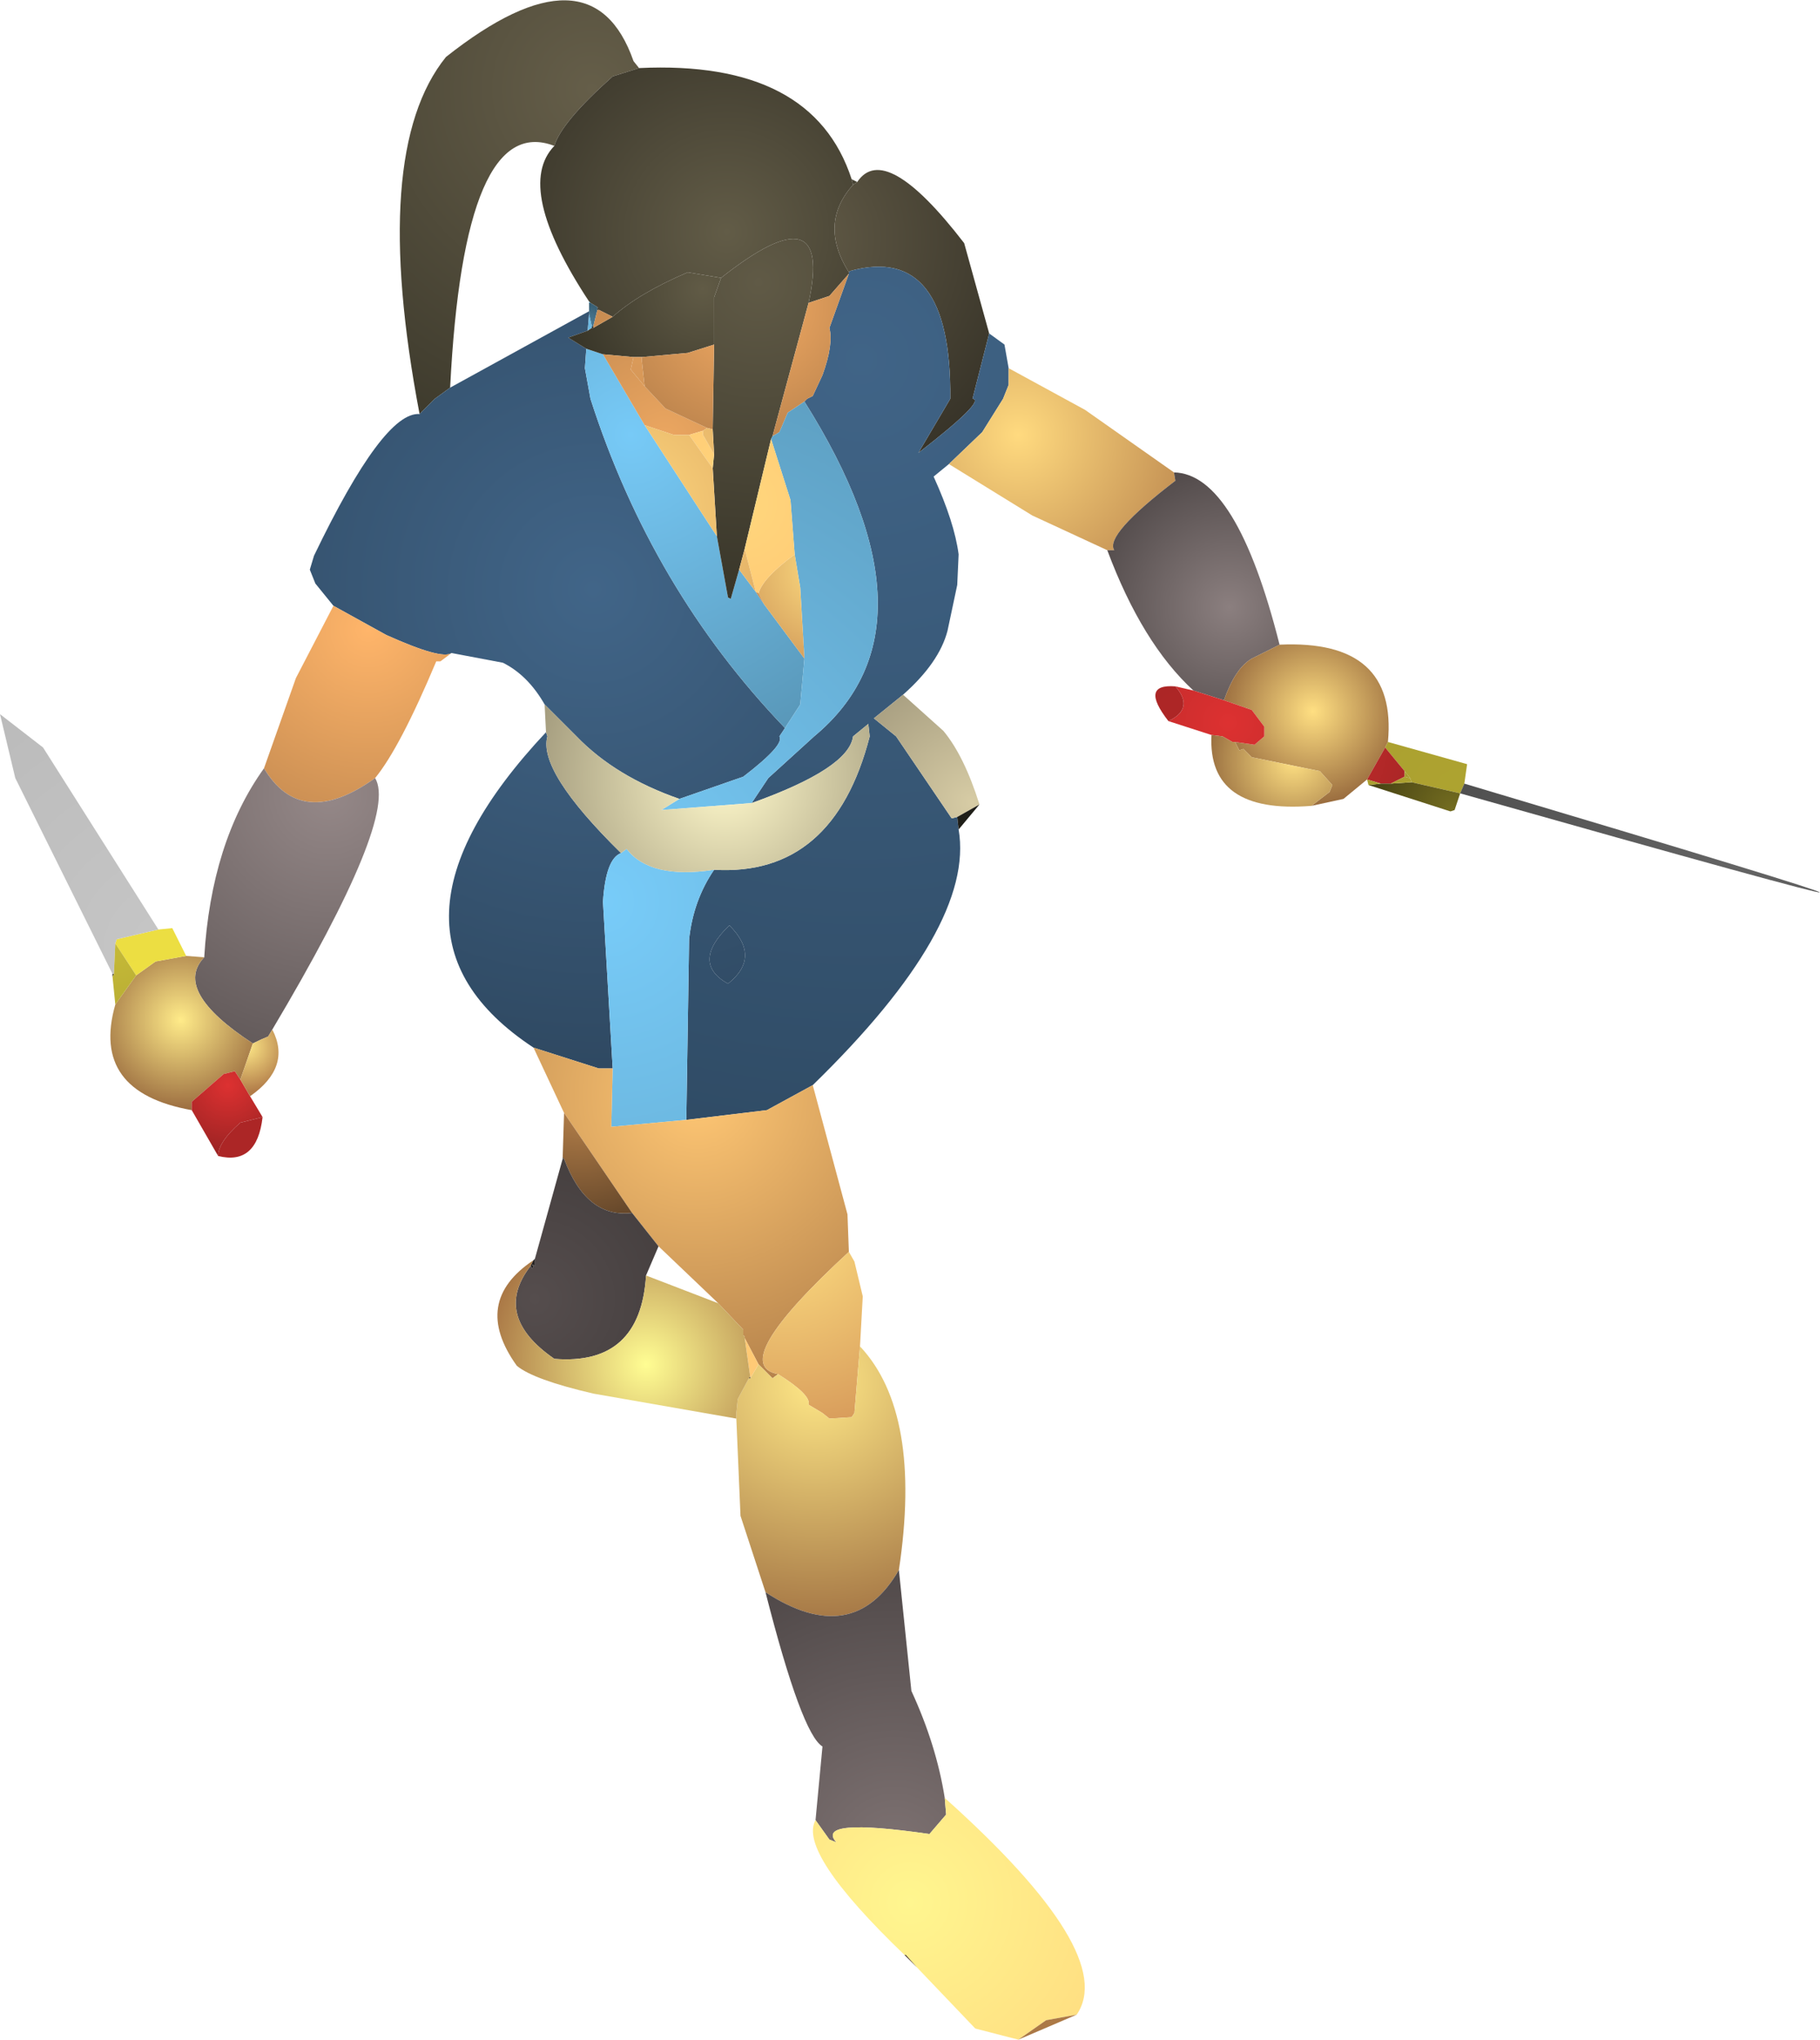 <?xml version="1.0" encoding="UTF-8" standalone="no"?>
<svg xmlns:ffdec="https://www.free-decompiler.com/flash" xmlns:xlink="http://www.w3.org/1999/xlink" ffdec:objectType="shape" height="73.4px" width="65.5px" xmlns="http://www.w3.org/2000/svg">
  <g transform="matrix(1.0, 0.0, 0.0, 1.0, 16.55, 52.25)">
    <path d="M-1.45 -37.35 Q-3.25 -46.8 -0.5 -50.2 4.75 -54.35 6.25 -50.05 L6.45 -49.8 5.5 -49.5 Q3.65 -47.85 3.4 -47.0 0.15 -48.25 -0.35 -38.3 L-0.9 -37.9 -1.45 -37.35" fill="url(#gradient0)" fill-rule="evenodd" stroke="none"/>
    <path d="M3.4 -47.0 Q3.65 -47.85 5.5 -49.5 L6.45 -49.8 Q12.7 -50.1 14.1 -45.8 L14.15 -45.6 Q12.9 -44.2 14.0 -42.45 L14.0 -42.4 13.3 -41.6 12.55 -41.35 Q13.45 -45.45 9.4 -42.25 L8.2 -42.45 Q6.45 -41.7 5.5 -40.85 L5.0 -41.1 4.95 -41.2 4.7 -41.35 4.65 -41.4 Q1.95 -45.5 3.4 -47.0" fill="url(#gradient1)" fill-rule="evenodd" stroke="none"/>
    <path d="M14.1 -45.8 L14.3 -45.7 14.15 -45.6 14.1 -45.8" fill="url(#gradient2)" fill-rule="evenodd" stroke="none"/>
    <path d="M14.3 -45.7 Q15.3 -47.2 18.15 -43.5 L19.05 -40.25 18.45 -37.9 Q18.95 -37.85 16.5 -35.95 L17.65 -37.9 Q17.7 -43.5 14.05 -42.5 L14.0 -42.45 Q12.9 -44.2 14.15 -45.6 L14.3 -45.7" fill="url(#gradient3)" fill-rule="evenodd" stroke="none"/>
    <path d="M19.05 -40.25 L19.6 -39.85 19.75 -39.0 19.75 -38.4 19.55 -37.9 18.8 -36.7 17.6 -35.55 17.05 -35.1 Q17.8 -33.45 17.95 -32.3 L17.9 -31.2 17.55 -29.55 Q17.25 -28.4 15.95 -27.25 L14.9 -26.4 15.7 -25.75 17.7 -22.8 17.9 -22.85 17.95 -22.4 Q18.55 -18.9 12.7 -13.2 L11.05 -12.3 8.15 -11.95 8.25 -18.45 Q8.4 -19.85 9.15 -20.95 13.45 -20.7 14.75 -25.75 L14.7 -26.2 14.15 -25.75 Q14.0 -24.6 10.5 -23.35 L11.1 -24.25 12.75 -25.75 Q17.5 -29.7 12.4 -37.8 L12.5 -37.9 12.7 -38.0 13.05 -38.75 Q13.45 -39.85 13.3 -40.45 L14.0 -42.4 14.0 -42.45 14.05 -42.5 Q17.7 -43.5 17.65 -37.9 L16.5 -35.95 Q18.95 -37.85 18.45 -37.9 L19.05 -40.25 M9.7 -18.95 Q8.3 -17.6 9.65 -16.85 10.85 -17.8 9.7 -18.95" fill="url(#gradient4)" fill-rule="evenodd" stroke="none"/>
    <path d="M-1.45 -37.35 L-0.9 -37.9 -0.35 -38.3 4.65 -41.05 4.65 -40.95 4.6 -40.35 3.9 -40.1 4.55 -39.7 4.5 -39.0 4.7 -37.9 Q6.9 -31.05 11.7 -26.05 L11.5 -25.75 Q11.7 -25.45 10.2 -24.3 L7.9 -23.5 Q5.6 -24.3 4.2 -25.75 L3.05 -26.9 Q2.45 -27.95 1.55 -28.4 L-0.3 -28.75 Q-0.65 -28.5 -2.65 -29.4 L-4.55 -30.45 -5.2 -31.25 -5.4 -31.75 -5.25 -32.25 Q-2.75 -37.45 -1.45 -37.35 M2.65 -14.55 Q-3.65 -18.7 3.1 -25.9 L3.15 -25.75 Q2.8 -24.5 5.8 -21.55 5.25 -21.35 5.15 -19.8 L5.5 -13.8 5.0 -13.8 2.65 -14.55 M9.7 -18.95 Q10.85 -17.8 9.65 -16.85 8.3 -17.6 9.7 -18.95" fill="url(#gradient5)" fill-rule="evenodd" stroke="none"/>
    <path d="M4.95 -41.2 L4.95 -41.1 4.8 -40.5 4.75 -40.5 4.65 -40.95 4.65 -41.05 4.65 -41.35 4.7 -41.35 4.95 -41.2" fill="url(#gradient6)" fill-rule="evenodd" stroke="none"/>
    <path d="M4.75 -40.45 L4.6 -40.35 4.65 -40.95 4.75 -40.5 4.75 -40.45 M4.55 -39.7 L5.15 -39.5 6.65 -36.95 9.25 -32.95 9.65 -30.75 9.75 -30.7 10.05 -31.75 10.65 -30.95 10.95 -30.5 12.4 -28.55 12.25 -26.9 11.7 -26.05 Q6.9 -31.05 4.7 -37.9 L4.5 -39.0 4.55 -39.7 M4.65 -41.35 L4.65 -41.4 4.7 -41.35 4.65 -41.35" fill="url(#gradient7)" fill-rule="evenodd" stroke="none"/>
    <path d="M9.15 -39.85 L9.15 -41.55 9.4 -42.25 Q13.45 -45.45 12.55 -41.35 L11.25 -36.55 11.2 -36.45 10.25 -32.5 10.05 -31.75 9.75 -30.7 9.65 -30.75 9.25 -32.95 9.1 -35.4 9.15 -35.9 9.1 -36.8 9.15 -39.85" fill="url(#gradient8)" fill-rule="evenodd" stroke="none"/>
    <path d="M5.5 -40.85 Q6.45 -41.7 8.2 -42.45 L9.4 -42.25 9.15 -41.55 9.15 -39.85 8.2 -39.55 6.55 -39.4 6.25 -39.4 5.15 -39.5 4.55 -39.7 3.9 -40.1 4.6 -40.35 4.75 -40.45 4.8 -40.45 5.5 -40.85" fill="url(#gradient9)" fill-rule="evenodd" stroke="none"/>
    <path d="M5.5 -40.85 L4.8 -40.45 4.8 -40.5 4.95 -41.1 5.0 -41.1 5.5 -40.85 M5.15 -39.5 L6.25 -39.4 6.15 -38.95 6.65 -38.35 7.4 -37.55 8.9 -36.85 8.75 -36.75 8.25 -36.6 7.7 -36.6 6.65 -36.95 5.15 -39.5" fill="url(#gradient10)" fill-rule="evenodd" stroke="none"/>
    <path d="M4.95 -41.2 L5.0 -41.1 4.95 -41.1 4.95 -41.2" fill="url(#gradient11)" fill-rule="evenodd" stroke="none"/>
    <path d="M6.55 -39.4 L8.2 -39.55 9.15 -39.85 9.1 -36.8 8.9 -36.85 7.4 -37.55 6.65 -38.35 6.55 -39.25 6.55 -39.4 M12.55 -41.35 L13.3 -41.6 14.0 -42.4 13.3 -40.45 Q13.45 -39.85 13.05 -38.75 L12.7 -38.0 12.5 -37.9 12.4 -37.8 11.8 -37.4 11.5 -36.7 11.25 -36.55 12.55 -41.35" fill="url(#gradient12)" fill-rule="evenodd" stroke="none"/>
    <path d="M11.25 -36.55 L11.5 -36.7 11.8 -37.4 12.4 -37.8 Q17.5 -29.7 12.75 -25.75 L11.1 -24.25 10.5 -23.35 7.25 -23.1 7.9 -23.5 10.2 -24.3 Q11.7 -25.45 11.5 -25.75 L11.7 -26.05 12.25 -26.9 12.4 -28.55 12.25 -31.1 12.05 -32.3 11.9 -34.25 11.2 -36.45 11.25 -36.55 M9.15 -20.95 Q8.4 -19.85 8.25 -18.45 L8.15 -11.95 5.45 -11.7 5.5 -13.8 5.15 -19.8 Q5.25 -21.35 5.8 -21.55 L6.0 -21.7 Q6.85 -20.6 9.15 -20.95" fill="url(#gradient13)" fill-rule="evenodd" stroke="none"/>
    <path d="M6.25 -39.4 L6.55 -39.4 6.55 -39.25 6.65 -38.35 6.15 -38.95 6.25 -39.4" fill="url(#gradient14)" fill-rule="evenodd" stroke="none"/>
    <path d="M4.8 -40.45 L4.75 -40.45 4.75 -40.5 4.8 -40.5 4.8 -40.45" fill="url(#gradient15)" fill-rule="evenodd" stroke="none"/>
    <path d="M12.05 -32.3 L12.25 -31.1 12.4 -28.55 10.95 -30.5 10.75 -30.9 Q10.9 -31.45 12.05 -32.3" fill="url(#gradient16)" fill-rule="evenodd" stroke="none"/>
    <path d="M12.05 -32.3 Q10.9 -31.45 10.75 -30.9 L10.65 -30.95 10.25 -32.5 11.2 -36.45 11.9 -34.25 12.05 -32.3 M8.25 -36.6 L8.75 -36.75 8.75 -36.6 9.15 -35.9 9.1 -35.4 8.25 -36.6" fill="url(#gradient17)" fill-rule="evenodd" stroke="none"/>
    <path d="M19.75 -39.0 L22.5 -37.5 25.7 -35.25 25.75 -34.95 Q23.2 -33.0 23.55 -32.45 L23.3 -32.45 20.6 -33.7 17.6 -35.55 18.8 -36.7 19.55 -37.9 19.75 -38.4 19.75 -39.0" fill="url(#gradient18)" fill-rule="evenodd" stroke="none"/>
    <path d="M25.7 -35.25 Q27.95 -35.2 29.5 -29.05 L28.5 -28.55 Q27.9 -28.2 27.5 -27.05 L26.4 -27.4 Q24.55 -29.1 23.3 -32.45 L23.55 -32.45 Q23.2 -33.0 25.75 -34.95 L25.7 -35.25" fill="url(#gradient19)" fill-rule="evenodd" stroke="none"/>
    <path d="M10.25 -32.5 L10.65 -30.95 10.05 -31.75 10.25 -32.5 M8.9 -36.85 L9.1 -36.8 9.15 -35.9 8.75 -36.6 8.75 -36.75 8.9 -36.85 M6.65 -36.95 L7.7 -36.6 8.25 -36.6 9.1 -35.4 9.25 -32.95 6.65 -36.95" fill="url(#gradient20)" fill-rule="evenodd" stroke="none"/>
    <path d="M-0.3 -28.75 L-0.7 -28.45 -0.85 -28.45 Q-2.15 -25.35 -3.05 -24.25 -5.7 -22.35 -7.05 -24.6 L-5.9 -27.85 -4.55 -30.45 -2.65 -29.4 Q-0.65 -28.5 -0.3 -28.75" fill="url(#gradient21)" fill-rule="evenodd" stroke="none"/>
    <path d="M-3.05 -24.25 Q-2.2 -22.85 -6.75 -15.2 L-6.9 -14.95 Q-7.15 -14.85 -7.45 -14.7 -10.35 -16.6 -9.2 -17.8 -8.95 -21.95 -7.05 -24.6 -5.7 -22.35 -3.05 -24.25" fill="url(#gradient22)" fill-rule="evenodd" stroke="none"/>
    <path d="M-9.65 -12.3 Q-13.3 -12.95 -12.4 -16.1 L-11.65 -17.15 -10.95 -17.65 -9.85 -17.85 -9.2 -17.8 Q-10.35 -16.6 -7.45 -14.7 L-7.9 -13.4 -8.1 -13.7 -8.5 -13.6 -9.65 -12.6 -9.65 -12.3" fill="url(#gradient23)" fill-rule="evenodd" stroke="none"/>
    <path d="M-10.85 -18.8 L-10.35 -18.85 -9.85 -17.85 -10.95 -17.65 -11.65 -17.15 -12.4 -18.3 -12.35 -18.45 -10.85 -18.8" fill="url(#gradient24)" fill-rule="evenodd" stroke="none"/>
    <path d="M-12.5 -17.2 L-16.0 -24.25 -16.55 -26.55 -15.0 -25.35 -10.85 -18.8 -12.35 -18.45 -12.4 -18.3 -12.45 -17.2 -12.5 -17.2" fill="url(#gradient25)" fill-rule="evenodd" stroke="none"/>
    <path d="M-12.5 -17.1 L-12.5 -17.2 -12.45 -17.2 -12.5 -17.1" fill="url(#gradient26)" fill-rule="evenodd" stroke="none"/>
    <path d="M-12.4 -16.1 L-12.5 -17.1 -12.45 -17.2 -12.4 -18.3 -11.65 -17.15 -12.4 -16.1" fill="url(#gradient27)" fill-rule="evenodd" stroke="none"/>
    <path d="M15.95 -27.25 L17.4 -25.95 Q18.15 -25.05 18.7 -23.3 L17.9 -22.85 17.7 -22.8 15.7 -25.75 14.9 -26.4 15.95 -27.25" fill="url(#gradient28)" fill-rule="evenodd" stroke="none"/>
    <path d="M18.7 -23.3 L17.95 -22.4 17.9 -22.85 18.7 -23.3" fill="url(#gradient29)" fill-rule="evenodd" stroke="none"/>
    <path d="M10.75 -30.9 L10.95 -30.5 10.65 -30.95 10.75 -30.9" fill="url(#gradient30)" fill-rule="evenodd" stroke="none"/>
    <path d="M29.5 -29.05 Q33.75 -29.25 33.4 -25.55 L33.3 -25.35 32.65 -24.2 31.8 -23.5 30.65 -23.25 31.3 -23.75 31.4 -24.0 30.95 -24.5 28.5 -25.0 28.2 -25.3 28.05 -25.25 27.9 -25.55 28.6 -25.45 28.95 -25.75 28.95 -26.1 28.5 -26.7 27.5 -27.05 Q27.9 -28.2 28.5 -28.55 L29.5 -29.05" fill="url(#gradient31)" fill-rule="evenodd" stroke="none"/>
    <path d="M33.4 -25.55 L36.25 -24.75 36.15 -24.05 36.0 -23.7 34.25 -24.1 34.2 -24.25 34.0 -24.5 33.3 -25.35 33.4 -25.55" fill="url(#gradient32)" fill-rule="evenodd" stroke="none"/>
    <path d="M27.05 -25.8 L25.5 -26.3 Q26.45 -26.75 25.75 -27.55 L26.4 -27.4 27.5 -27.05 28.5 -26.7 28.95 -26.1 28.95 -25.75 28.6 -25.45 27.9 -25.55 27.8 -25.55 27.45 -25.75 27.05 -25.8 M33.3 -25.35 L34.0 -24.5 34.0 -24.3 33.5 -24.05 33.15 -24.05 32.65 -24.2 33.3 -25.35" fill="url(#gradient33)" fill-rule="evenodd" stroke="none"/>
    <path d="M30.65 -23.25 Q26.9 -22.95 27.05 -25.8 L27.45 -25.75 27.8 -25.55 27.9 -25.55 28.05 -25.25 28.2 -25.3 28.5 -25.0 30.95 -24.5 31.4 -24.0 31.3 -23.75 30.65 -23.25" fill="url(#gradient34)" fill-rule="evenodd" stroke="none"/>
    <path d="M25.5 -26.3 Q24.45 -27.65 25.75 -27.55 26.45 -26.75 25.5 -26.3" fill="url(#gradient35)" fill-rule="evenodd" stroke="none"/>
    <path d="M3.1 -25.9 L3.05 -26.9 4.2 -25.75 Q5.6 -24.3 7.9 -23.5 L7.25 -23.1 10.5 -23.35 Q14.0 -24.6 14.15 -25.75 L14.7 -26.2 14.75 -25.75 Q13.45 -20.7 9.15 -20.95 6.85 -20.6 6.0 -21.7 L5.8 -21.55 Q2.8 -24.5 3.15 -25.75 L3.1 -25.9" fill="url(#gradient36)" fill-rule="evenodd" stroke="none"/>
    <path d="M12.7 -13.2 L13.95 -8.55 14.0 -7.2 Q9.6 -3.15 11.45 -2.8 L11.25 -2.65 10.75 -3.15 10.25 -4.1 10.25 -4.15 10.2 -4.2 10.2 -4.4 9.3 -5.35 7.15 -7.4 6.2 -8.6 3.75 -12.2 2.65 -14.55 5.0 -13.8 5.5 -13.8 5.45 -11.7 8.15 -11.95 11.05 -12.3 12.7 -13.2" fill="url(#gradient37)" fill-rule="evenodd" stroke="none"/>
    <path d="M3.7 -10.6 L3.75 -12.2 6.2 -8.6 Q4.55 -8.4 3.75 -10.55 L3.7 -10.6" fill="url(#gradient38)" fill-rule="evenodd" stroke="none"/>
    <path d="M3.7 -10.55 L3.7 -10.6 3.75 -10.55 3.7 -10.55" fill="url(#gradient39)" fill-rule="evenodd" stroke="none"/>
    <path d="M2.7 -6.95 L3.7 -10.55 3.75 -10.55 Q4.55 -8.4 6.2 -8.6 L7.15 -7.4 6.7 -6.35 Q6.5 -3.1 3.4 -3.35 1.15 -4.9 2.55 -6.7 L2.6 -6.6 2.65 -6.65 2.6 -6.75 2.7 -6.7 2.7 -6.95" fill="url(#gradient40)" fill-rule="evenodd" stroke="none"/>
    <path d="M36.15 -24.05 Q61.8 -16.4 36.0 -23.7 L36.15 -24.05" fill="url(#gradient41)" fill-rule="evenodd" stroke="none"/>
    <path d="M36.0 -23.7 L35.8 -23.1 35.65 -23.05 32.7 -24.0 33.15 -24.05 33.5 -24.05 34.25 -24.1 36.0 -23.7" fill="url(#gradient42)" fill-rule="evenodd" stroke="none"/>
    <path d="M32.7 -24.0 L32.65 -24.2 33.15 -24.05 32.7 -24.0 M34.2 -24.25 L34.25 -24.1 33.5 -24.05 34.0 -24.3 34.2 -24.25" fill="url(#gradient43)" fill-rule="evenodd" stroke="none"/>
    <path d="M34.0 -24.5 L34.2 -24.25 34.0 -24.3 34.0 -24.5" fill="url(#gradient44)" fill-rule="evenodd" stroke="none"/>
    <path d="M-7.55 -12.8 L-7.1 -12.05 -7.9 -11.85 Q-8.7 -11.15 -8.7 -10.65 L-9.65 -12.3 -9.65 -12.6 -8.5 -13.6 -8.1 -13.7 -7.9 -13.4 -7.55 -12.8" fill="url(#gradient45)" fill-rule="evenodd" stroke="none"/>
    <path d="M-6.75 -15.2 Q-6.05 -13.85 -7.55 -12.8 L-7.9 -13.4 -7.45 -14.7 Q-7.15 -14.85 -6.9 -14.95 L-6.75 -15.2" fill="url(#gradient46)" fill-rule="evenodd" stroke="none"/>
    <path d="M14.0 -7.2 L14.2 -6.85 14.5 -5.6 14.4 -3.8 14.2 -1.4 14.1 -1.25 13.3 -1.2 13.05 -1.4 12.55 -1.7 Q12.65 -2.05 11.45 -2.8 9.6 -3.15 14.0 -7.2" fill="url(#gradient47)" fill-rule="evenodd" stroke="none"/>
    <path d="M14.4 -3.8 Q16.65 -1.4 15.8 4.25 14.15 7.1 11.0 5.05 L10.1 2.3 9.95 -1.2 9.95 -1.4 10.0 -1.9 10.4 -2.65 10.45 -2.65 10.75 -3.15 11.25 -2.65 11.45 -2.8 Q12.65 -2.05 12.55 -1.7 L13.05 -1.4 13.3 -1.2 14.1 -1.25 14.2 -1.4 14.4 -3.8" fill="url(#gradient48)" fill-rule="evenodd" stroke="none"/>
    <path d="M10.25 -4.1 L10.75 -3.15 10.45 -2.65 10.45 -2.7 10.25 -4.1" fill="url(#gradient49)" fill-rule="evenodd" stroke="none"/>
    <path d="M9.95 -1.2 L4.8 -2.1 Q2.65 -2.6 2.05 -3.1 0.4 -5.4 2.65 -6.9 L2.55 -6.7 Q1.15 -4.9 3.4 -3.35 6.5 -3.1 6.7 -6.35 L9.3 -5.35 10.2 -4.4 10.2 -4.2 10.25 -4.15 10.25 -4.1 10.45 -2.7 10.4 -2.65 10.0 -1.9 9.95 -1.4 9.95 -1.2" fill="url(#gradient50)" fill-rule="evenodd" stroke="none"/>
    <path d="M-7.1 -12.05 Q-7.3 -10.3 -8.7 -10.65 -8.7 -11.15 -7.9 -11.85 L-7.1 -12.05" fill="url(#gradient51)" fill-rule="evenodd" stroke="none"/>
    <path d="M2.65 -6.9 L2.7 -6.95 2.7 -6.7 2.6 -6.75 2.65 -6.65 2.6 -6.6 2.55 -6.7 2.65 -6.9" fill="url(#gradient52)" fill-rule="evenodd" stroke="none"/>
    <path d="M10.4 -2.65 L10.45 -2.7 10.45 -2.65 10.4 -2.65" fill="url(#gradient53)" fill-rule="evenodd" stroke="none"/>
    <path d="M15.8 4.25 L16.25 8.6 Q17.15 10.55 17.45 12.45 L17.5 13.05 16.9 13.75 Q12.75 13.15 13.55 14.05 L13.3 13.95 12.8 13.25 13.05 10.6 Q12.3 10.15 11.0 5.05 14.15 7.1 15.8 4.25" fill="url(#gradient54)" fill-rule="evenodd" stroke="none"/>
    <path d="M17.45 12.45 Q23.7 18.05 22.2 20.25 L21.1 20.45 20.1 21.15 18.55 20.75 16.45 18.55 16.05 18.1 16.0 18.1 Q12.15 14.4 12.8 13.25 L13.3 13.95 13.55 14.05 Q12.75 13.15 16.9 13.75 L17.5 13.05 17.45 12.45" fill="url(#gradient55)" fill-rule="evenodd" stroke="none"/>
    <path d="M16.45 18.55 L16.0 18.1 16.05 18.1 16.45 18.55" fill="url(#gradient56)" fill-rule="evenodd" stroke="none"/>
    <path d="M22.2 20.25 L20.1 21.15 21.1 20.45 22.2 20.25" fill="url(#gradient57)" fill-rule="evenodd" stroke="none"/>
  </g>
  <defs>
    <radialGradient cx="0" cy="0" gradientTransform="matrix(0.018, 0.0, 0.0, 0.018, 4.75, -49.05)" gradientUnits="userSpaceOnUse" id="gradient0" r="819.2" spreadMethod="pad">
      <stop offset="0.0" stop-color="#655e49"/>
      <stop offset="1.0" stop-color="#3a372a"/>
    </radialGradient>
    <radialGradient cx="0" cy="0" gradientTransform="matrix(0.009, 0.0, 0.0, 0.009, 9.6, -43.9)" gradientUnits="userSpaceOnUse" id="gradient1" r="819.2" spreadMethod="pad">
      <stop offset="0.0" stop-color="#625c47"/>
      <stop offset="1.0" stop-color="#3f3b2e"/>
    </radialGradient>
    <radialGradient cx="0" cy="0" gradientTransform="matrix(0.002, 0.0, 0.0, 0.002, 14.45, -45.5)" gradientUnits="userSpaceOnUse" id="gradient2" r="819.2" spreadMethod="pad">
      <stop offset="0.0" stop-color="#474334"/>
      <stop offset="1.0" stop-color="#423e30"/>
    </radialGradient>
    <radialGradient cx="0" cy="0" gradientTransform="matrix(0.011, 0.0, 0.0, 0.011, 12.1, -43.65)" gradientUnits="userSpaceOnUse" id="gradient3" r="819.2" spreadMethod="pad">
      <stop offset="0.0" stop-color="#625b47"/>
      <stop offset="1.0" stop-color="#373328"/>
    </radialGradient>
    <radialGradient cx="0" cy="0" gradientTransform="matrix(0.034, 0.0, 0.0, 0.034, 14.45, -39.3)" gradientUnits="userSpaceOnUse" id="gradient4" r="819.2" spreadMethod="pad">
      <stop offset="0.0" stop-color="#406487"/>
      <stop offset="1.0" stop-color="#304c66"/>
    </radialGradient>
    <radialGradient cx="0" cy="0" gradientTransform="matrix(0.021, 0.0, 0.0, 0.021, 4.8, -31.05)" gradientUnits="userSpaceOnUse" id="gradient5" r="819.2" spreadMethod="pad">
      <stop offset="0.0" stop-color="#416588"/>
      <stop offset="1.0" stop-color="#2f4962"/>
    </radialGradient>
    <radialGradient cx="0" cy="0" gradientTransform="matrix(0.003, 0.0, 0.0, 0.003, 4.55, -40.5)" gradientUnits="userSpaceOnUse" id="gradient6" r="819.2" spreadMethod="pad">
      <stop offset="0.0" stop-color="#4d829f"/>
      <stop offset="1.0" stop-color="#0e181e"/>
    </radialGradient>
    <radialGradient cx="0" cy="0" gradientTransform="matrix(0.015, 0.0, 0.0, 0.015, 6.15, -36.6)" gradientUnits="userSpaceOnUse" id="gradient7" r="819.2" spreadMethod="pad">
      <stop offset="0.0" stop-color="#77caf7"/>
      <stop offset="1.0" stop-color="#5896b7"/>
    </radialGradient>
    <radialGradient cx="0" cy="0" gradientTransform="matrix(0.014, 0.0, 0.0, 0.014, 10.75, -42.1)" gradientUnits="userSpaceOnUse" id="gradient8" r="819.2" spreadMethod="pad">
      <stop offset="0.0" stop-color="#605a46"/>
      <stop offset="1.0" stop-color="#383529"/>
    </radialGradient>
    <radialGradient cx="0" cy="0" gradientTransform="matrix(0.006, 0.0, 0.0, 0.006, 8.75, -41.85)" gradientUnits="userSpaceOnUse" id="gradient9" r="819.2" spreadMethod="pad">
      <stop offset="0.0" stop-color="#615b46"/>
      <stop offset="1.0" stop-color="#393629"/>
    </radialGradient>
    <radialGradient cx="0" cy="0" gradientTransform="matrix(0.007, 0.0, 0.0, 0.007, 7.35, -36.4)" gradientUnits="userSpaceOnUse" id="gradient10" r="819.2" spreadMethod="pad">
      <stop offset="0.0" stop-color="#eca761"/>
      <stop offset="1.0" stop-color="#c38950"/>
    </radialGradient>
    <radialGradient cx="0" cy="0" gradientTransform="matrix(0.009, 0.0, 0.0, 0.009, 2.8, -46.0)" gradientUnits="userSpaceOnUse" id="gradient11" r="819.2" spreadMethod="pad">
      <stop offset="0.0" stop-color="#353126"/>
      <stop offset="1.0" stop-color="#0c0c09"/>
    </radialGradient>
    <radialGradient cx="0" cy="0" gradientTransform="matrix(0.009, 0.0, 0.0, 0.009, 10.35, -41.35)" gradientUnits="userSpaceOnUse" id="gradient12" r="819.2" spreadMethod="pad">
      <stop offset="0.0" stop-color="#f6ad65"/>
      <stop offset="1.0" stop-color="#a47343"/>
    </radialGradient>
    <radialGradient cx="0" cy="0" gradientTransform="matrix(0.024, 0.0, 0.0, 0.024, 5.15, -19.8)" gradientUnits="userSpaceOnUse" id="gradient13" r="819.2" spreadMethod="pad">
      <stop offset="0.0" stop-color="#78ccf9"/>
      <stop offset="1.0" stop-color="#5ea0c3"/>
    </radialGradient>
    <radialGradient cx="0" cy="0" gradientTransform="matrix(0.003, 0.0, 0.0, 0.003, 6.45, -40.85)" gradientUnits="userSpaceOnUse" id="gradient14" r="819.2" spreadMethod="pad">
      <stop offset="0.0" stop-color="#df9d5b"/>
      <stop offset="1.0" stop-color="#d79858"/>
    </radialGradient>
    <radialGradient cx="0" cy="0" gradientTransform="matrix(0.018, 0.0, 0.0, 0.018, -4.15, -34.1)" gradientUnits="userSpaceOnUse" id="gradient15" r="819.2" spreadMethod="pad">
      <stop offset="0.0" stop-color="#233649"/>
      <stop offset="1.0" stop-color="#080c10"/>
    </radialGradient>
    <radialGradient cx="0" cy="0" gradientTransform="matrix(0.004, 0.0, 0.0, 0.004, 13.3, -31.8)" gradientUnits="userSpaceOnUse" id="gradient16" r="819.2" spreadMethod="pad">
      <stop offset="0.0" stop-color="#ffdf82"/>
      <stop offset="1.0" stop-color="#d7a35f"/>
    </radialGradient>
    <radialGradient cx="0" cy="0" gradientTransform="matrix(0.005, 0.0, 0.0, 0.005, 10.0, -34.15)" gradientUnits="userSpaceOnUse" id="gradient17" r="819.2" spreadMethod="pad">
      <stop offset="0.0" stop-color="#ffd77d"/>
      <stop offset="1.0" stop-color="#ffca75"/>
    </radialGradient>
    <radialGradient cx="0" cy="0" gradientTransform="matrix(0.009, 0.0, 0.0, 0.009, 20.1, -36.6)" gradientUnits="userSpaceOnUse" id="gradient18" r="819.2" spreadMethod="pad">
      <stop offset="0.0" stop-color="#ffda7f"/>
      <stop offset="1.0" stop-color="#b8824b"/>
    </radialGradient>
    <radialGradient cx="0" cy="0" gradientTransform="matrix(0.007, 0.0, 0.0, 0.007, 27.7, -30.4)" gradientUnits="userSpaceOnUse" id="gradient19" r="819.2" spreadMethod="pad">
      <stop offset="0.0" stop-color="#8b7f7f"/>
      <stop offset="1.0" stop-color="#4c4545"/>
    </radialGradient>
    <radialGradient cx="0" cy="0" gradientTransform="matrix(0.007, 0.0, 0.0, 0.007, 5.85, -33.8)" gradientUnits="userSpaceOnUse" id="gradient20" r="819.2" spreadMethod="pad">
      <stop offset="0.0" stop-color="#ffd87e"/>
      <stop offset="1.0" stop-color="#e3b167"/>
    </radialGradient>
    <radialGradient cx="0" cy="0" gradientTransform="matrix(0.01, 0.0, 0.0, 0.01, -3.3, -29.6)" gradientUnits="userSpaceOnUse" id="gradient21" r="819.2" spreadMethod="pad">
      <stop offset="0.0" stop-color="#ffb56a"/>
      <stop offset="1.0" stop-color="#c1884f"/>
    </radialGradient>
    <radialGradient cx="0" cy="0" gradientTransform="matrix(0.013, 0.0, 0.0, 0.013, -4.7, -23.7)" gradientUnits="userSpaceOnUse" id="gradient22" r="819.2" spreadMethod="pad">
      <stop offset="0.0" stop-color="#958888"/>
      <stop offset="1.0" stop-color="#5d5555"/>
    </radialGradient>
    <radialGradient cx="0" cy="0" gradientTransform="matrix(0.004, 0.0, 0.0, 0.004, -10.05, -15.55)" gradientUnits="userSpaceOnUse" id="gradient23" r="819.2" spreadMethod="pad">
      <stop offset="0.0" stop-color="#ffeb89"/>
      <stop offset="1.0" stop-color="#9b6d40"/>
    </radialGradient>
    <radialGradient cx="0" cy="0" gradientTransform="matrix(0.003, 0.0, 0.0, 0.003, -11.3, -16.5)" gradientUnits="userSpaceOnUse" id="gradient24" r="819.2" spreadMethod="pad">
      <stop offset="0.0" stop-color="#eddf42"/>
      <stop offset="1.0" stop-color="#ecde42"/>
    </radialGradient>
    <radialGradient cx="0" cy="0" gradientTransform="matrix(0.013, 0.0, 0.0, 0.013, -10.4, -18.05)" gradientUnits="userSpaceOnUse" id="gradient25" r="819.2" spreadMethod="pad">
      <stop offset="0.0" stop-color="#c6c6c6"/>
      <stop offset="1.0" stop-color="#bbbbbb"/>
    </radialGradient>
    <radialGradient cx="0" cy="0" gradientTransform="matrix(0.003, 0.0, 0.0, 0.003, -12.45, -18.55)" gradientUnits="userSpaceOnUse" id="gradient26" r="819.2" spreadMethod="pad">
      <stop offset="0.0" stop-color="#222009"/>
      <stop offset="1.0" stop-color="#222009"/>
    </radialGradient>
    <radialGradient cx="0" cy="0" gradientTransform="matrix(0.004, 0.0, 0.0, 0.004, -12.45, -18.55)" gradientUnits="userSpaceOnUse" id="gradient27" r="819.2" spreadMethod="pad">
      <stop offset="0.0" stop-color="#c7bb38"/>
      <stop offset="1.0" stop-color="#b6ab33"/>
    </radialGradient>
    <radialGradient cx="0" cy="0" gradientTransform="matrix(0.007, 0.0, 0.0, 0.007, 18.45, -23.35)" gradientUnits="userSpaceOnUse" id="gradient28" r="819.2" spreadMethod="pad">
      <stop offset="0.0" stop-color="#d7cca5"/>
      <stop offset="1.0" stop-color="#a0977b"/>
    </radialGradient>
    <radialGradient cx="0" cy="0" gradientTransform="matrix(0.003, 0.0, 0.0, 0.003, 17.75, -24.9)" gradientUnits="userSpaceOnUse" id="gradient29" r="819.2" spreadMethod="pad">
      <stop offset="0.0" stop-color="#1f1e18"/>
      <stop offset="1.0" stop-color="#1f1e18"/>
    </radialGradient>
    <radialGradient cx="0" cy="0" gradientTransform="matrix(0.003, 0.0, 0.0, 0.003, 11.05, -29.8)" gradientUnits="userSpaceOnUse" id="gradient30" r="819.2" spreadMethod="pad">
      <stop offset="0.0" stop-color="#ca8f53"/>
      <stop offset="1.0" stop-color="#c58a50"/>
    </radialGradient>
    <radialGradient cx="0" cy="0" gradientTransform="matrix(0.004, 0.0, 0.0, 0.004, 30.7, -26.65)" gradientUnits="userSpaceOnUse" id="gradient31" r="819.2" spreadMethod="pad">
      <stop offset="0.0" stop-color="#ffdf82"/>
      <stop offset="1.0" stop-color="#9c6f40"/>
    </radialGradient>
    <radialGradient cx="0" cy="0" gradientTransform="matrix(0.004, 0.0, 0.0, 0.004, 35.9, -23.75)" gradientUnits="userSpaceOnUse" id="gradient32" r="819.2" spreadMethod="pad">
      <stop offset="0.0" stop-color="#ada330"/>
      <stop offset="1.0" stop-color="#aca130"/>
    </radialGradient>
    <radialGradient cx="0" cy="0" gradientTransform="matrix(0.009, 0.0, 0.0, 0.009, 27.65, -26.25)" gradientUnits="userSpaceOnUse" id="gradient33" r="819.2" spreadMethod="pad">
      <stop offset="0.0" stop-color="#dd3131"/>
      <stop offset="1.0" stop-color="#a62525"/>
    </radialGradient>
    <radialGradient cx="0" cy="0" gradientTransform="matrix(0.004, 0.0, 0.0, 0.004, 30.0, -24.9)" gradientUnits="userSpaceOnUse" id="gradient34" r="819.2" spreadMethod="pad">
      <stop offset="0.0" stop-color="#ffe183"/>
      <stop offset="1.0" stop-color="#93683c"/>
    </radialGradient>
    <radialGradient cx="0" cy="0" gradientTransform="matrix(0.002, 0.0, 0.0, 0.002, 25.85, -26.55)" gradientUnits="userSpaceOnUse" id="gradient35" r="819.2" spreadMethod="pad">
      <stop offset="0.0" stop-color="#ad2626"/>
      <stop offset="1.0" stop-color="#ac2626"/>
    </radialGradient>
    <radialGradient cx="0" cy="0" gradientTransform="matrix(0.009, 0.0, 0.0, 0.009, 9.55, -24.25)" gradientUnits="userSpaceOnUse" id="gradient36" r="819.2" spreadMethod="pad">
      <stop offset="0.0" stop-color="#fff9cb"/>
      <stop offset="1.0" stop-color="#9f977a"/>
    </radialGradient>
    <radialGradient cx="0" cy="0" gradientTransform="matrix(0.015, 0.0, 0.0, 0.015, 8.55, -12.85)" gradientUnits="userSpaceOnUse" id="gradient37" r="819.2" spreadMethod="pad">
      <stop offset="0.0" stop-color="#ffc774"/>
      <stop offset="1.0" stop-color="#aa7845"/>
    </radialGradient>
    <radialGradient cx="0" cy="0" gradientTransform="matrix(0.005, 0.0, 0.0, 0.005, 4.3, -12.5)" gradientUnits="userSpaceOnUse" id="gradient38" r="819.2" spreadMethod="pad">
      <stop offset="0.0" stop-color="#b8824b"/>
      <stop offset="1.0" stop-color="#68492b"/>
    </radialGradient>
    <radialGradient cx="0" cy="0" gradientTransform="matrix(0.003, 0.0, 0.0, 0.003, 3.7, -10.85)" gradientUnits="userSpaceOnUse" id="gradient39" r="819.2" spreadMethod="pad">
      <stop offset="0.0" stop-color="#261b10"/>
      <stop offset="1.0" stop-color="#261b10"/>
    </radialGradient>
    <radialGradient cx="0" cy="0" gradientTransform="matrix(0.007, 0.0, 0.0, 0.007, 2.7, -5.5)" gradientUnits="userSpaceOnUse" id="gradient40" r="819.2" spreadMethod="pad">
      <stop offset="0.0" stop-color="#554d4d"/>
      <stop offset="1.0" stop-color="#443e3e"/>
    </radialGradient>
    <radialGradient cx="0" cy="0" gradientTransform="matrix(0.015, 0.0, 0.0, 0.015, 45.95, -21.25)" gradientUnits="userSpaceOnUse" id="gradient41" r="819.2" spreadMethod="pad">
      <stop offset="0.0" stop-color="#646464"/>
      <stop offset="1.0" stop-color="#4c4c4c"/>
    </radialGradient>
    <radialGradient cx="0" cy="0" gradientTransform="matrix(0.004, 0.0, 0.0, 0.004, 35.7, -23.15)" gradientUnits="userSpaceOnUse" id="gradient42" r="819.2" spreadMethod="pad">
      <stop offset="0.0" stop-color="#736c20"/>
      <stop offset="1.0" stop-color="#423e12"/>
    </radialGradient>
    <radialGradient cx="0" cy="0" gradientTransform="matrix(0.002, 0.0, 0.0, 0.002, 34.3, -24.2)" gradientUnits="userSpaceOnUse" id="gradient43" r="819.2" spreadMethod="pad">
      <stop offset="0.0" stop-color="#aba130"/>
      <stop offset="1.0" stop-color="#aa9f2f"/>
    </radialGradient>
    <radialGradient cx="0" cy="0" gradientTransform="matrix(0.002, 0.0, 0.0, 0.002, 34.3, -24.2)" gradientUnits="userSpaceOnUse" id="gradient44" r="819.2" spreadMethod="pad">
      <stop offset="0.0" stop-color="#a69c2e"/>
      <stop offset="1.0" stop-color="#a59b2e"/>
    </radialGradient>
    <radialGradient cx="0" cy="0" gradientTransform="matrix(0.003, 0.0, 0.0, 0.003, -8.35, -13.2)" gradientUnits="userSpaceOnUse" id="gradient45" r="819.2" spreadMethod="pad">
      <stop offset="0.0" stop-color="#dd3131"/>
      <stop offset="1.0" stop-color="#9c2323"/>
    </radialGradient>
    <radialGradient cx="0" cy="0" gradientTransform="matrix(0.002, 0.0, 0.0, 0.002, -7.7, -14.6)" gradientUnits="userSpaceOnUse" id="gradient46" r="819.2" spreadMethod="pad">
      <stop offset="0.0" stop-color="#ffe988"/>
      <stop offset="1.0" stop-color="#b27d49"/>
    </radialGradient>
    <radialGradient cx="0" cy="0" gradientTransform="matrix(0.01, 0.0, 0.0, 0.01, 11.65, -8.15)" gradientUnits="userSpaceOnUse" id="gradient47" r="819.2" spreadMethod="pad">
      <stop offset="0.0" stop-color="#ffe183"/>
      <stop offset="1.0" stop-color="#d49557"/>
    </radialGradient>
    <radialGradient cx="0" cy="0" gradientTransform="matrix(0.011, 0.0, 0.0, 0.011, 12.8, -2.55)" gradientUnits="userSpaceOnUse" id="gradient48" r="819.2" spreadMethod="pad">
      <stop offset="0.0" stop-color="#ffe887"/>
      <stop offset="1.0" stop-color="#a27343"/>
    </radialGradient>
    <radialGradient cx="0" cy="0" gradientTransform="matrix(0.005, 0.0, 0.0, 0.005, 11.5, -1.45)" gradientUnits="userSpaceOnUse" id="gradient49" r="819.2" spreadMethod="pad">
      <stop offset="0.0" stop-color="#ffca76"/>
      <stop offset="1.0" stop-color="#ffca75"/>
    </radialGradient>
    <radialGradient cx="0" cy="0" gradientTransform="matrix(0.007, 0.0, 0.0, 0.007, 6.7, -3.15)" gradientUnits="userSpaceOnUse" id="gradient50" r="819.2" spreadMethod="pad">
      <stop offset="0.0" stop-color="#fffd93"/>
      <stop offset="1.0" stop-color="#aa7846"/>
    </radialGradient>
    <radialGradient cx="0" cy="0" gradientTransform="matrix(0.001, 0.0, 0.0, 0.001, -7.9, -11.35)" gradientUnits="userSpaceOnUse" id="gradient51" r="819.2" spreadMethod="pad">
      <stop offset="0.0" stop-color="#ac2626"/>
      <stop offset="1.0" stop-color="#ac2626"/>
    </radialGradient>
    <radialGradient cx="0" cy="0" gradientTransform="matrix(0.005, 0.0, 0.0, 0.005, 3.45, -9.5)" gradientUnits="userSpaceOnUse" id="gradient52" r="819.2" spreadMethod="pad">
      <stop offset="0.0" stop-color="#494343"/>
      <stop offset="1.0" stop-color="#121010"/>
    </radialGradient>
    <radialGradient cx="0" cy="0" gradientTransform="matrix(0.015, 0.0, 0.0, 0.015, 10.45, -5.6)" gradientUnits="userSpaceOnUse" id="gradient53" r="819.2" spreadMethod="pad">
      <stop offset="0.0" stop-color="#382717"/>
      <stop offset="1.0" stop-color="#261b10"/>
    </radialGradient>
    <radialGradient cx="0" cy="0" gradientTransform="matrix(0.013, 0.0, 0.0, 0.013, 15.65, 14.45)" gradientUnits="userSpaceOnUse" id="gradient54" r="819.2" spreadMethod="pad">
      <stop offset="0.0" stop-color="#7e7272"/>
      <stop offset="1.0" stop-color="#4f4848"/>
    </radialGradient>
    <radialGradient cx="0" cy="0" gradientTransform="matrix(0.009, 0.0, 0.0, 0.009, 16.2, 16.2)" gradientUnits="userSpaceOnUse" id="gradient55" r="819.2" spreadMethod="pad">
      <stop offset="0.0" stop-color="#fff68f"/>
      <stop offset="1.0" stop-color="#ffdf82"/>
    </radialGradient>
    <radialGradient cx="0" cy="0" gradientTransform="matrix(0.006, 0.0, 0.0, 0.006, 13.95, 15.85)" gradientUnits="userSpaceOnUse" id="gradient56" r="819.2" spreadMethod="pad">
      <stop offset="0.0" stop-color="#7f5934"/>
      <stop offset="1.0" stop-color="#261b10"/>
    </radialGradient>
    <radialGradient cx="0" cy="0" gradientTransform="matrix(0.003, 0.0, 0.0, 0.003, 22.3, 20.1)" gradientUnits="userSpaceOnUse" id="gradient57" r="819.2" spreadMethod="pad">
      <stop offset="0.0" stop-color="#ad7a47"/>
      <stop offset="1.0" stop-color="#aa7745"/>
    </radialGradient>
  </defs>
</svg>
